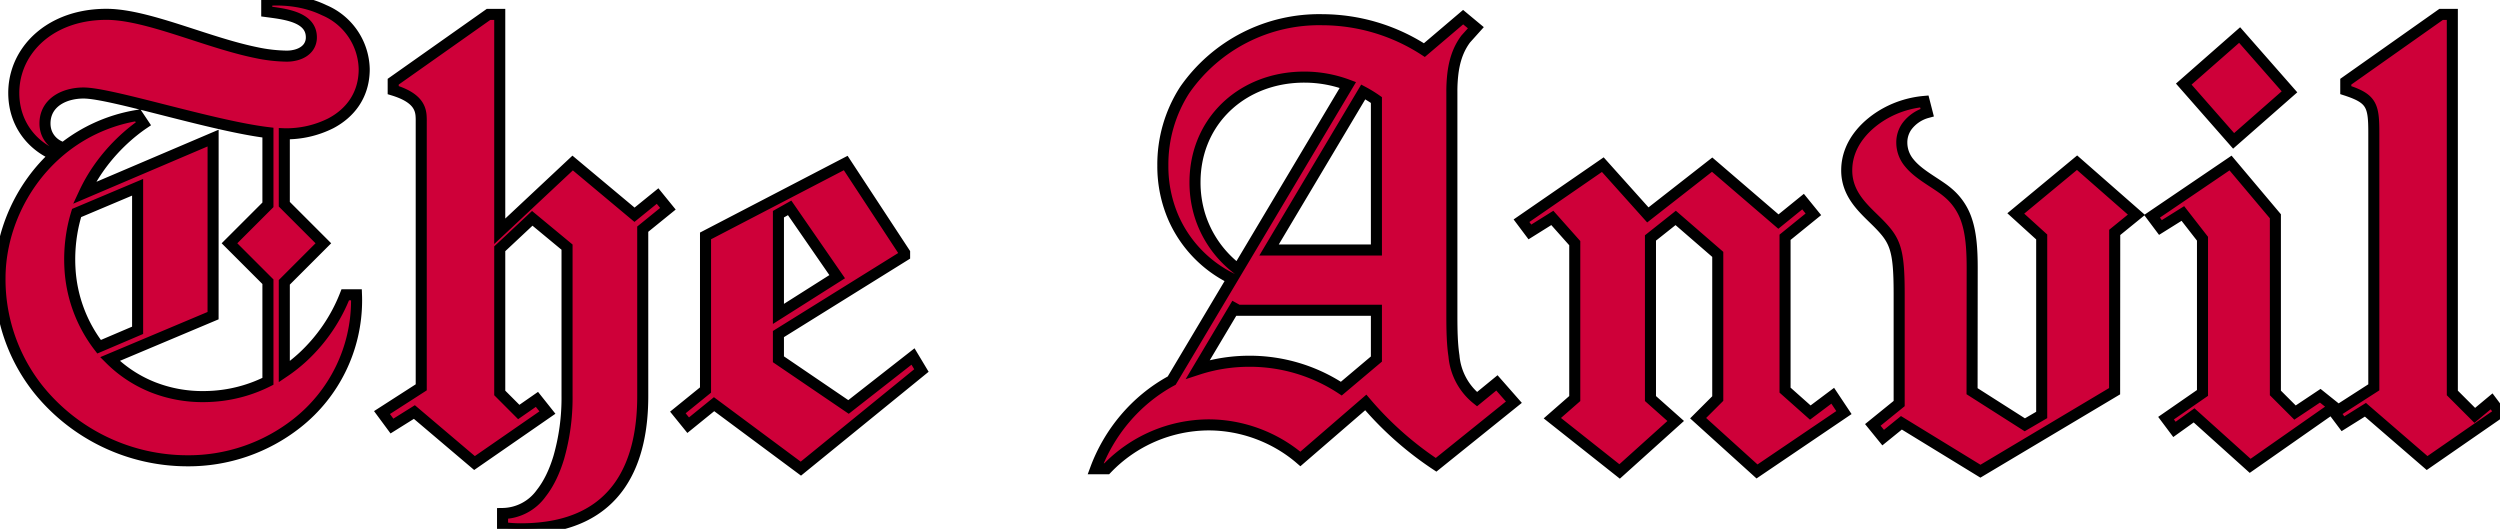 <svg
	width="256.431"
	height="54.244"
	viewBox="0 0 256.431 54.244"
	xmlns="http://www.w3.org/2000/svg"
>
	<g
		id="svgGroup"
		stroke-linecap="round"
		fill-rule="evenodd"
		font-size="12pt"
		stroke="#000"
		stroke-width="0.25mm"
		fill="#ce0039"
		style="stroke: #000; stroke-width: 0.3mm; fill: #ce0039"
	>
		<path
			d="M 27.482 13.603 L 27.482 21.01 L 23.538 24.953 L 27.482 28.896 L 27.482 39.113 A 14.648 14.648 0 0 1 22.737 40.56 A 15.197 15.197 0 0 1 20.822 40.68 A 13.851 13.851 0 0 1 15.718 39.734 A 13.073 13.073 0 0 1 11.281 36.828 L 21.855 32.377 L 21.859 14.163 L 8.65 19.792 C 10.315 16.224 12.938 13.981 14.247 13.019 A 14.142 14.142 0 0 1 14.707 12.694 L 14.131 11.831 A 16.466 16.466 0 0 0 5.754 15.825 C 2.047 19.142 0 23.951 0 28.55 A 18.102 18.102 0 0 0 4.042 40.073 A 19.658 19.658 0 0 0 19.185 47.264 A 17.976 17.976 0 0 0 30.46 43.409 A 16.022 16.022 0 0 0 36.576 30.821 A 15.567 15.567 0 0 0 36.576 30.77 A 15.516 15.516 0 0 0 36.565 30.238 L 35.415 30.238 A 17.258 17.258 0 0 1 31.09 36.599 A 16.038 16.038 0 0 1 29.162 38.129 L 29.162 28.959 L 33.168 24.953 L 29.162 20.947 L 29.162 13.723 A 6.008 6.008 0 0 1 29.189 13.724 A 5.986 5.986 0 0 0 29.216 13.724 A 10.172 10.172 0 0 0 33.938 12.644 C 35.908 11.604 37.26 9.825 37.353 7.363 A 7.229 7.229 0 0 0 37.358 7.091 A 6.713 6.713 0 0 0 33.248 1.043 C 31.865 0.375 30.207 0 28.391 0 A 13.572 13.572 0 0 0 27.361 0.039 L 27.361 1.19 A 112.51 112.51 0 0 1 28.075 1.287 C 29.788 1.529 31.826 1.955 31.932 3.683 A 2.335 2.335 0 0 1 31.937 3.827 A 1.7 1.7 0 0 1 31.647 4.807 C 31.373 5.208 30.928 5.478 30.411 5.624 A 3.684 3.684 0 0 1 29.411 5.758 A 16.039 16.039 0 0 1 26.234 5.388 C 21.596 4.438 16.113 1.95 12.032 1.531 A 10.881 10.881 0 0 0 10.921 1.47 C 7.169 1.47 4.312 3.02 2.75 5.271 A 7.431 7.431 0 0 0 1.413 9.53 C 1.413 12.516 3.09 14.659 5.188 15.71 A 7.088 7.088 0 0 0 5.503 15.858 L 6.078 14.995 A 2.535 2.535 0 0 1 4.83 13.73 C 4.693 13.418 4.614 13.061 4.614 12.663 C 4.614 11.113 5.661 10.138 7.058 9.742 A 5.606 5.606 0 0 1 8.578 9.541 C 11.395 9.541 21.786 12.917 27.482 13.603 Z M 51.26 40.305 L 51.26 25.519 L 54.596 22.395 L 58.163 25.349 L 58.163 40.643 A 22.141 22.141 0 0 1 57.314 46.927 C 56.882 48.36 56.285 49.618 55.52 50.589 A 4.957 4.957 0 0 1 51.548 52.672 L 51.548 54.11 A 12.984 12.984 0 0 0 53.408 54.243 C 63.842 54.243 65.929 46.823 65.928 40.643 L 65.927 23.506 L 68.509 21.412 L 67.45 20.108 L 65.083 22.027 L 58.738 16.721 L 51.26 23.724 L 51.26 1.477 L 50.11 1.477 L 40.331 8.38 L 40.331 9.243 C 42.62 9.94 43.087 10.914 43.183 11.775 A 5.662 5.662 0 0 1 43.207 12.407 L 43.207 39.729 L 39.181 42.318 L 40.203 43.701 L 42.504 42.263 L 48.672 47.495 L 56.15 42.318 L 55.074 40.965 L 53.211 42.26 L 51.26 40.305 Z M 151.382 2.843 L 150.077 1.758 L 146.101 5.139 A 19.334 19.334 0 0 0 135.669 2.022 A 16.792 16.792 0 0 0 121.517 9.232 A 14.091 14.091 0 0 0 119.276 16.984 A 13.279 13.279 0 0 0 120.401 22.43 A 12.599 12.599 0 0 0 126.402 28.604 L 120.183 39.041 C 116.451 41.06 113.745 44.407 112.382 48.083 L 113.522 48.083 A 14.546 14.546 0 0 1 123.976 43.582 C 127.392 43.582 130.795 44.846 133.382 47.076 L 140.091 41.28 A 34.317 34.317 0 0 0 147.302 47.676 L 155.282 41.253 L 153.542 39.273 L 151.502 40.943 A 6.373 6.373 0 0 1 149.137 36.513 C 148.955 35.316 148.922 33.947 148.922 32.382 L 148.922 9.443 A 15.356 15.356 0 0 1 149.034 7.483 C 149.137 6.689 149.314 5.977 149.586 5.329 A 6.284 6.284 0 0 1 150.339 4.005 L 151.382 2.843 Z M 187.987 40.592 L 185.686 42.318 L 183.097 40.017 L 183.097 24.339 L 186.003 21.982 L 184.944 20.678 L 182.416 22.728 L 175.619 16.888 L 169.024 22.044 L 164.403 16.888 L 156.062 22.64 L 156.925 23.791 L 159.226 22.353 L 161.527 24.941 L 161.527 40.88 L 159.226 42.893 L 166.128 48.358 L 171.88 43.181 L 169.292 40.88 L 169.292 24.407 L 171.88 22.353 L 176.195 26.092 L 176.195 40.88 L 174.181 42.893 L 180.221 48.358 L 189.137 42.318 L 187.987 40.592 Z M 197.675 11.547 L 197.382 10.403 C 196.01 10.525 194.662 10.926 193.453 11.586 C 191.53 12.636 189.423 14.643 189.423 17.472 A 4.865 4.865 0 0 0 189.76 19.274 C 190.388 20.871 191.765 21.965 192.805 23.041 C 194.384 24.677 194.794 25.626 194.801 29.968 A 71.252 71.252 0 0 1 194.802 30.083 L 194.802 41.393 L 192.101 43.583 L 193.16 44.887 L 195.032 43.369 L 203.138 48.332 L 216.9 40.127 L 216.912 23.838 L 219.139 22.028 L 213.049 16.688 L 206.764 21.893 L 209.422 24.306 L 209.422 42.563 L 207.689 43.573 L 202.279 40.127 L 202.292 27.533 A 47.529 47.529 0 0 0 202.292 27.486 C 202.292 25.528 202.169 23.956 201.738 22.647 A 6.197 6.197 0 0 0 199.979 19.913 A 8.281 8.281 0 0 0 199.184 19.285 C 198.068 18.495 196.687 17.763 195.843 16.715 A 3.247 3.247 0 0 1 195.073 14.619 A 2.836 2.836 0 0 1 195.6 12.955 A 3.855 3.855 0 0 1 197.675 11.547 Z M 251.541 40.305 L 251.541 1.477 L 250.391 1.477 L 240.612 8.38 L 240.612 9.243 A 17.689 17.689 0 0 1 240.931 9.35 C 243.262 10.162 243.488 10.882 243.488 13.607 L 243.488 39.729 L 239.462 42.318 L 240.325 43.468 L 242.626 42.03 L 248.953 47.495 L 256.431 42.318 L 255.568 41.167 L 253.842 42.605 L 251.541 40.305 Z M 70.588 43.612 L 73.244 41.458 L 82.146 48.07 L 94.513 38.004 L 93.65 36.566 L 87.035 41.743 L 79.845 36.853 L 79.845 34.265 L 92.787 26.212 L 92.787 25.924 L 86.748 16.721 L 72.367 24.199 L 72.367 40.006 L 69.53 42.307 L 70.588 43.612 Z M 237.994 40.592 L 235.406 42.318 L 233.392 40.305 L 233.392 22.185 L 228.791 16.721 L 220.738 22.185 L 221.6 23.336 L 223.901 21.898 L 225.915 24.486 L 225.915 40.305 L 222.176 42.893 L 223.039 44.044 L 225.052 42.605 L 230.804 47.782 L 239.432 41.743 L 237.994 40.592 Z M 138.254 8.717 L 126.983 27.629 A 11.071 11.071 0 0 1 123.032 21.944 A 11.497 11.497 0 0 1 122.575 18.695 C 122.575 12.873 126.742 8.605 132.359 7.986 A 13.007 13.007 0 0 1 133.784 7.909 A 12.759 12.759 0 0 1 138.254 8.717 Z M 126.893 31.14 L 126.542 31.823 L 141.182 31.823 L 141.182 36.827 L 137.582 39.863 A 17.115 17.115 0 0 0 128.211 37.054 A 16.581 16.581 0 0 0 128.189 37.054 A 17.354 17.354 0 0 0 124.487 37.446 A 16.493 16.493 0 0 0 122.874 37.884 L 126.893 31.14 Z M 141.182 10.26 L 141.182 25.643 L 130.169 25.643 L 139.831 9.43 C 140.298 9.679 140.749 9.957 141.182 10.26 Z M 7.858 21.849 L 14.115 19.209 L 14.115 33.881 L 10.163 35.566 A 14.452 14.452 0 0 1 7.172 27.44 A 15.259 15.259 0 0 1 7.15 26.623 A 16.512 16.512 0 0 1 7.363 23.963 A 15.853 15.853 0 0 1 7.858 21.849 Z M 223.993 8.626 L 229.107 14.45 L 234.838 9.418 L 229.724 3.594 L 223.993 8.626 Z M 79.845 32.199 L 79.845 21.97 L 80.996 21.322 L 85.872 28.38 L 79.845 32.199 Z"
			vector-effect="non-scaling-stroke"
		/>
	</g>
</svg>
